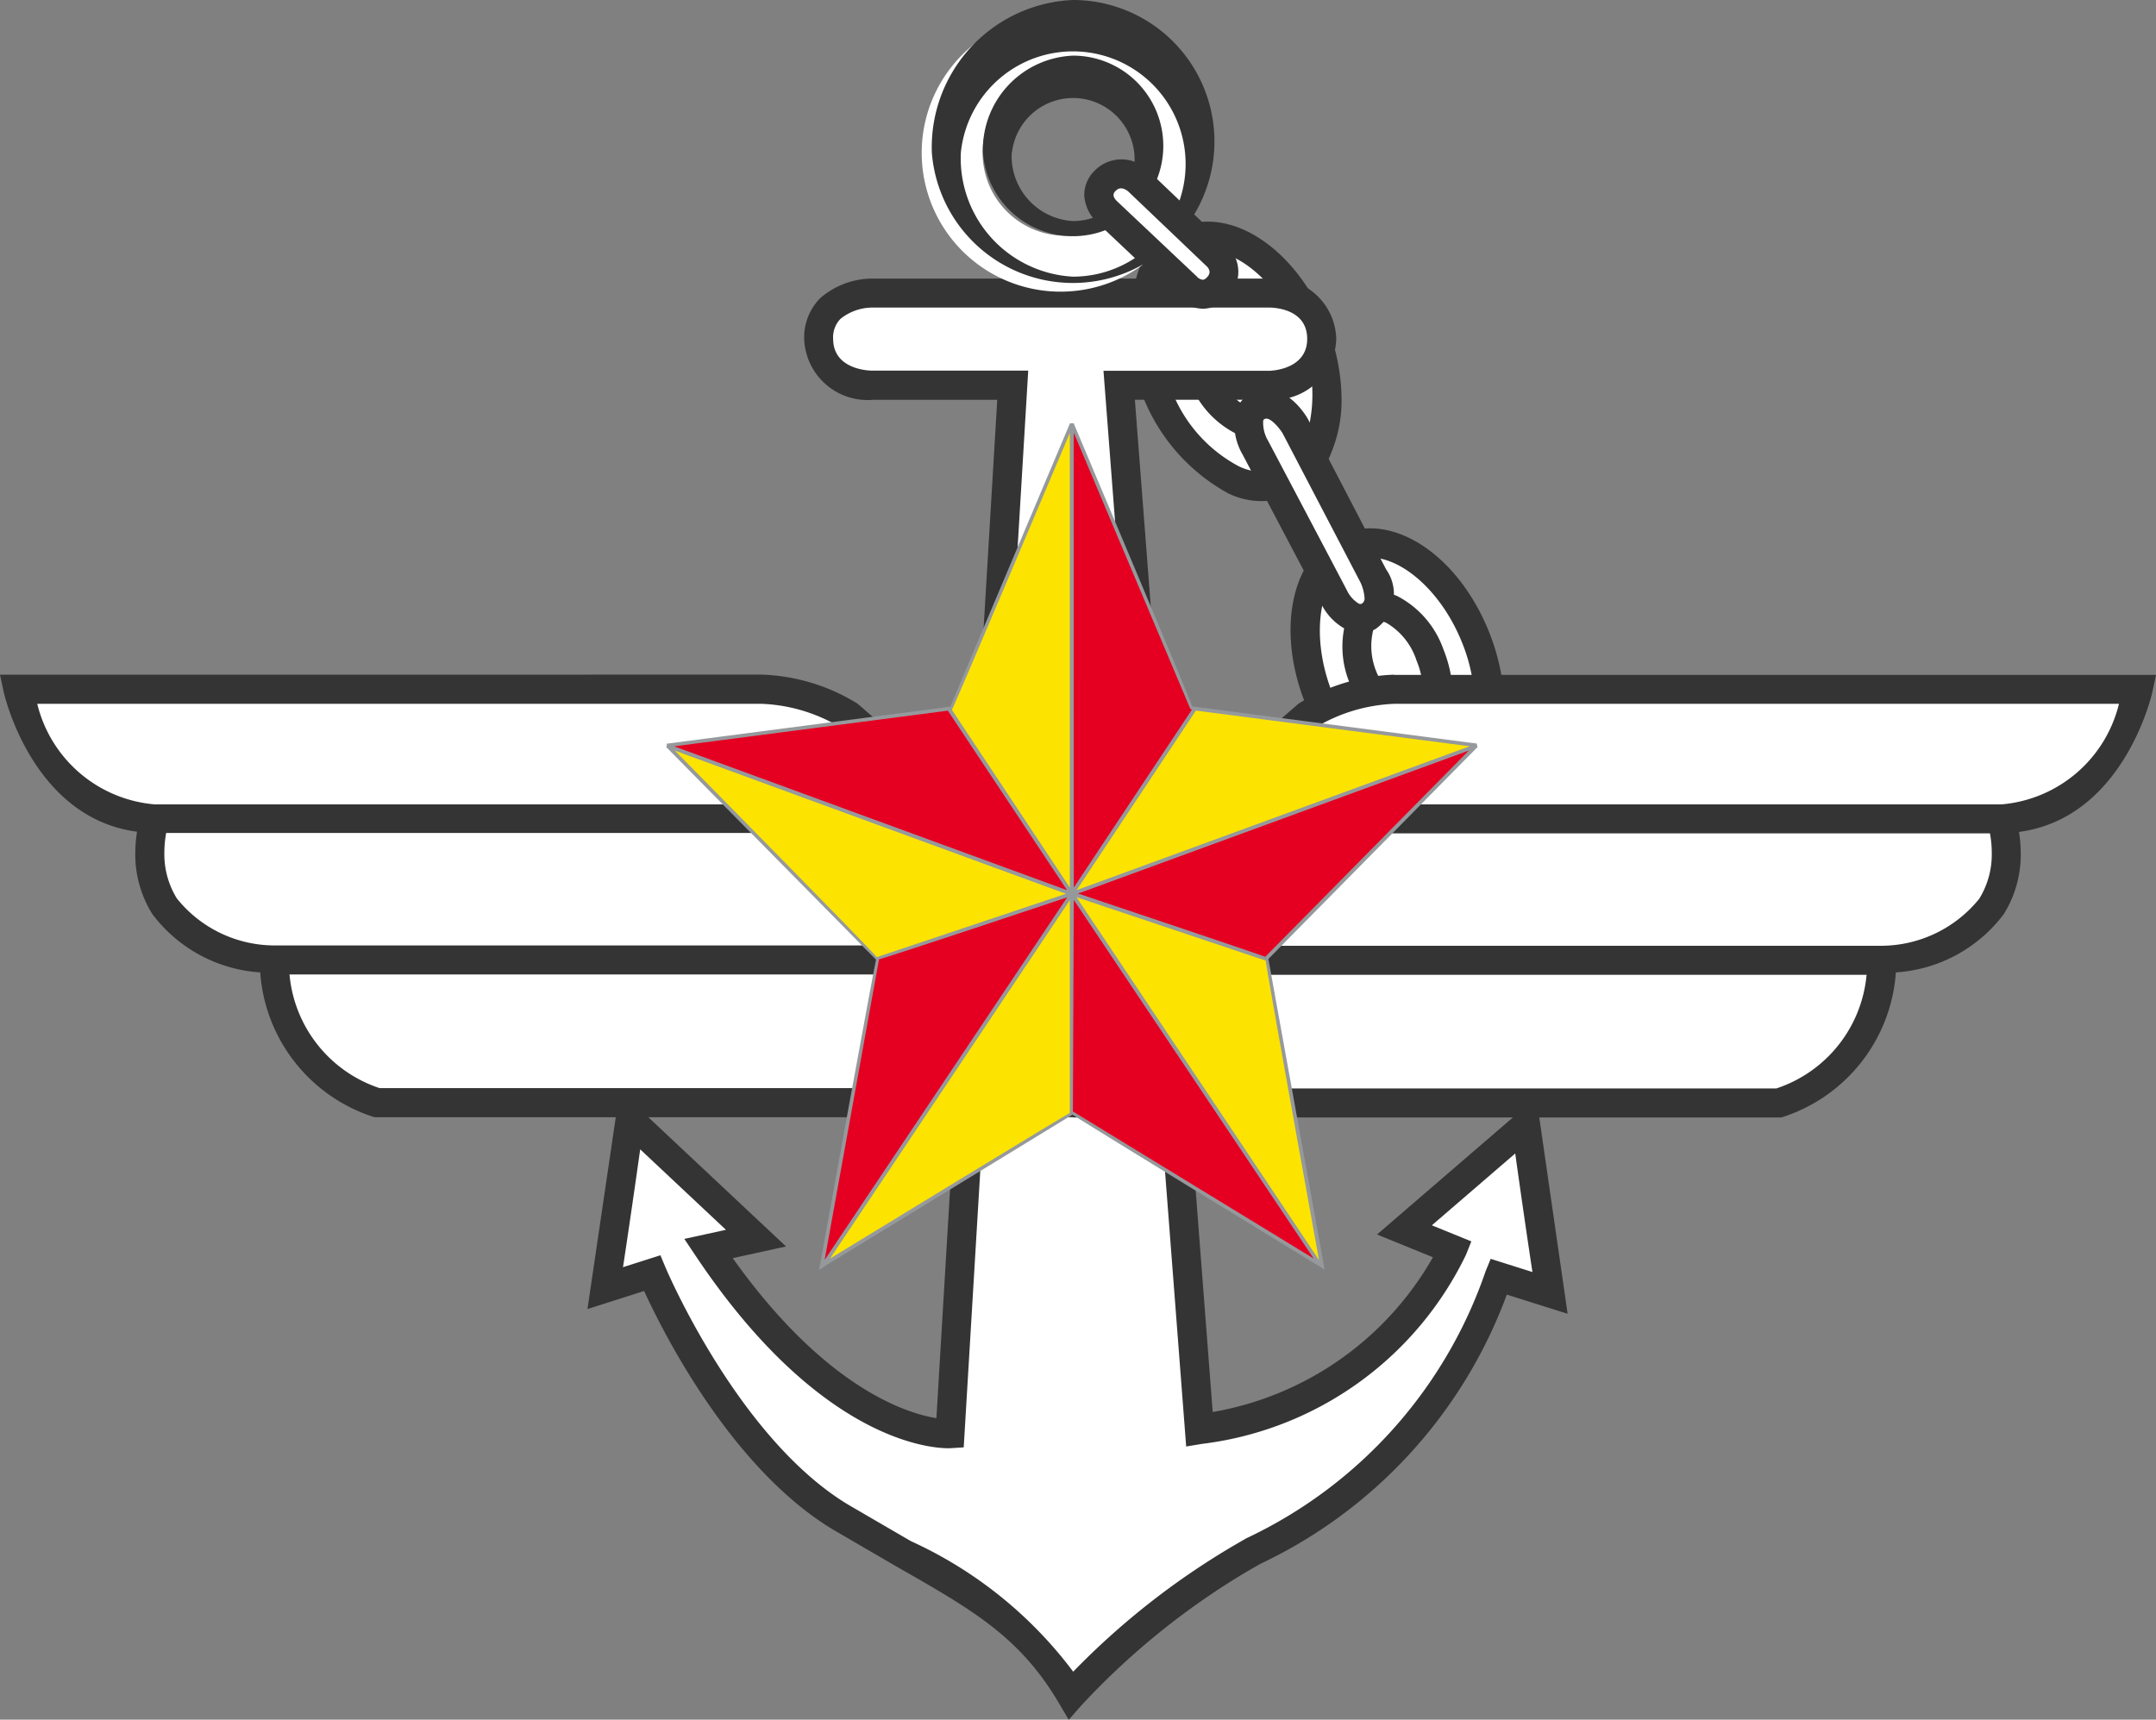 <svg xmlns="http://www.w3.org/2000/svg" width="50.135" height="40" viewBox="0 0 50.135 40">
  <rect x="0" y="0" width="50.135" height="40" fill="#808080" stroke="none"/>
  <g id="그룹_5" data-name="그룹 5" transform="translate(-224.984 -245.439)">
    <g id="그룹_1" data-name="그룹 1" transform="translate(251.225 250.594)">
      <path id="패스_1" data-name="패스 1" d="M325.041,271.165c-1,.406-2.324-.527-2.951-2.081s-.325-3.142.676-3.546,2.322.526,2.951,2.081S326.043,270.761,325.041,271.165Z" transform="translate(-321.426 -265.105)" fill="#fff" fill-rule="evenodd"/>
      <path id="패스_2" data-name="패스 2" d="M321.75,264.332a1.825,1.825,0,0,0-.985,1.025,4.408,4.408,0,0,0,2.09,5.173,1.738,1.738,0,0,0,2.406-.969,3.152,3.152,0,0,0,.23-1.231,4.684,4.684,0,0,0-.352-1.732C324.431,264.845,322.942,263.849,321.75,264.332Zm1.369,5.578a3.368,3.368,0,0,1-1.606-1.846,3.317,3.317,0,0,1-.127-2.443,1.189,1.189,0,0,1,.617-.664c.813-.329,1.964.539,2.513,1.895a3.372,3.372,0,0,1,.126,2.446,1.184,1.184,0,0,1-.616.661h0A1.192,1.192,0,0,1,323.119,269.909Zm1.158.674Z" transform="translate(-320.536 -264.21)" fill="#343434" fill-rule="evenodd"/>
      <path id="패스_3" data-name="패스 3" d="M327.629,273.678c-.42.169-1.008-.311-1.317-1.074s-.217-1.516.2-1.686,1.009.311,1.318,1.074S328.048,273.508,327.629,273.678Z" transform="translate(-324.592 -269.051)" fill="#fff" fill-rule="evenodd"/>
      <path id="패스_4" data-name="패스 4" d="M325.488,269.711c-.613.25-.779,1.164-.387,2.127a2.221,2.221,0,0,0,1.063,1.235.891.891,0,0,0,.692.024h0c.61-.248.776-1.162.387-2.125S326.1,269.465,325.488,269.711Zm.939,2.741a1.566,1.566,0,0,1-.7-.867c-.261-.641-.163-1.175.015-1.249s.618.247.877.889a2.034,2.034,0,0,1,.159.751c0,.27-.074.456-.174.5A.248.248,0,0,1,326.427,272.451Z" transform="translate(-323.694 -268.157)" fill="#343434" fill-rule="evenodd"/>
    </g>
    <path id="패스_5" data-name="패스 5" d="M282.443,270.261s-1.261-.016-1.261,1.065,1.261,1.08,1.261,1.08h3.248L284.234,296.8s-2.625.164-5.62-4.308l1.109-.244-2.931-2.75-.578,3.913,1.09-.348s1.7,4.066,4.4,5.682,4.16,2.129,5.348,4.132a17.5,17.5,0,0,1,3.939-3.179c2.309-1.328,4.284-2.307,6.013-6.552l1.187.374-.563-3.9-2.822,2.432,1.119.456a7.607,7.607,0,0,1-5.886,4.188l-1.867-24.292h3.488s1.222-.014,1.222-1.08-1.222-1.065-1.222-1.065Z" transform="translate(-37.161 -18.005)" fill="#fff" fill-rule="evenodd"/>
    <path id="패스_6" data-name="패스 6" d="M280.13,269.489a1.3,1.3,0,0,0-.373.947,1.476,1.476,0,0,0,1.6,1.418h2.89c-.041.683-1.376,23.027-1.415,23.687-.706-.114-2.594-.712-4.736-3.722l1.239-.272-3.867-3.63-.75,5.086,1.317-.42c.442.963,2.032,4.134,4.407,5.558l1.459.849c1.785,1.018,2.863,1.634,3.772,3.166l.236.4.307-.348a17.339,17.339,0,0,1,3.854-3.109l.3-.172a11.212,11.212,0,0,0,5.726-6.26l1.414.446-.727-5.037-3.705,3.193,1.3.529a7.321,7.321,0,0,1-5.121,3.6c-.056-.729-1.756-22.853-1.81-23.546h3.124a1.464,1.464,0,0,0,1.559-1.418,1.446,1.446,0,0,0-1.559-1.4h-9.21A1.854,1.854,0,0,0,280.13,269.489Zm.3.947a.62.62,0,0,1,.171-.465,1.193,1.193,0,0,1,.751-.263h9.217c.147,0,.885.043.885.728,0,.7-.8.742-.89.743h-3.847L288.64,296.2l.363-.06a7.88,7.88,0,0,0,6.144-4.4l.124-.311-.918-.374,1.939-1.671c.1.727.3,2.109.4,2.758l-.971-.307-.118.288a10.689,10.689,0,0,1-5.566,6.213l-.3.174a17.715,17.715,0,0,0-3.724,2.928,9.785,9.785,0,0,0-3.775-3.037l-1.447-.842c-2.568-1.539-4.242-5.484-4.258-5.523l-.119-.284-.87.277c.1-.646.295-1.993.4-2.741l1.994,1.872-.968.211.275.411c3.068,4.581,5.806,4.464,5.922,4.457l.3-.019,1.5-25.045h-3.606C281.262,271.179,280.431,271.151,280.431,270.436Z" transform="translate(-36.073 -17.115)" fill="#343434" fill-rule="evenodd"/>
    <g id="그룹_2" data-name="그룹 2" transform="translate(254.994 257.725)">
      <path id="패스_7" data-name="패스 7" d="M338.78,297.134c-1,.4-2.323-.528-2.951-2.083s-.324-3.142.676-3.547,2.324.527,2.952,2.082S339.782,296.728,338.78,297.134Z" transform="translate(-335.161 -291.071)" fill="#fff" fill-rule="evenodd"/>
      <path id="패스_8" data-name="패스 8" d="M335.477,290.3c-1.193.483-1.571,2.234-.862,3.986a4,4,0,0,0,1.969,2.216,1.822,1.822,0,0,0,1.42.053h0c1.192-.483,1.571-2.234.862-3.986S336.671,289.816,335.477,290.3Zm1.371,5.582a3.325,3.325,0,0,1-1.608-1.848c-.548-1.356-.324-2.779.49-3.109s1.965.541,2.512,1.9a4,4,0,0,1,.3,1.478,1.65,1.65,0,0,1-.79,1.63A1.186,1.186,0,0,1,336.848,295.877Z" transform="translate(-334.258 -290.175)" fill="#343434" fill-rule="evenodd"/>
      <path id="패스_9" data-name="패스 9" d="M341.367,299.65c-.42.169-1.011-.311-1.318-1.074s-.217-1.518.2-1.686,1.009.31,1.318,1.073S341.786,299.479,341.367,299.65Z" transform="translate(-338.326 -295.021)" fill="#fff" fill-rule="evenodd"/>
      <path id="패스_10" data-name="패스 10" d="M339.233,295.686a.887.887,0,0,0-.48.5,2.22,2.22,0,0,0,.093,1.628c.389.964,1.144,1.506,1.756,1.26h0c.61-.247.776-1.161.388-2.126a2.224,2.224,0,0,0-1.065-1.236A.887.887,0,0,0,339.233,295.686Zm.238,1.872a1.569,1.569,0,0,1-.1-1.111.254.254,0,0,1,.113-.137.249.249,0,0,1,.177.02,1.571,1.571,0,0,1,.7.867,2.052,2.052,0,0,1,.158.752c0,.269-.074.455-.174.5C340.171,298.516,339.729,298.2,339.471,297.558Z" transform="translate(-337.435 -294.129)" fill="#343434" fill-rule="evenodd"/>
    </g>
    <path id="패스_11" data-name="패스 11" d="M308.057,246.666A3.23,3.23,0,1,0,311,249.883,3.089,3.089,0,0,0,308.057,246.666Zm0,5.14a1.93,1.93,0,1,1,1.759-1.923A1.848,1.848,0,0,1,308.057,251.806Z" transform="translate(-58.123 -0.89)" fill="#fff" fill-rule="evenodd"/>
    <path id="패스_12" data-name="패스 12" d="M303.886,248.993a3.291,3.291,0,1,0,3.281-3.554A3.429,3.429,0,0,0,303.886,248.993Zm.674,0a2.62,2.62,0,1,1,2.607,2.881A2.757,2.757,0,0,1,304.56,248.993Z" transform="translate(-57.233 0)" fill="#343434" fill-rule="evenodd"/>
    <path id="패스_13" data-name="패스 13" d="M308.2,252.411a2.1,2.1,0,1,0,2.1-2.259A2.186,2.186,0,0,0,308.2,252.411Zm.674,0A1.431,1.431,0,1,1,310.292,254,1.513,1.513,0,0,1,308.869,252.411Z" transform="translate(-60.359 -3.419)" fill="#343434" fill-rule="evenodd"/>
    <path id="패스_14" data-name="패스 14" d="M318.914,260.311a.549.549,0,0,0-.754.021.5.5,0,0,0,.055.72l1.858,1.753a.478.478,0,0,0,.706,0,.51.51,0,0,0-.017-.726Z" transform="translate(-67.486 -10.681)" fill="#fff" fill-rule="evenodd"/>
    <path id="패스_15" data-name="패스 15" d="M317.025,259.212a.784.784,0,0,0-.23.581.957.957,0,0,0,.306.62l1.852,1.746a.9.9,0,0,0,.606.253.79.79,0,0,0,.576-.271.834.834,0,0,0-.027-1.2l-1.859-1.773-.008-.007A.871.871,0,0,0,317.025,259.212Zm2.4,2.463-1.863-1.758c-.143-.135-.074-.209-.041-.244.08-.084.178-.081.292.008l1.831,1.747a.194.194,0,0,1,.064.131.18.18,0,0,1-.06.121.165.165,0,0,1-.093.059A.239.239,0,0,1,319.42,261.675Z" transform="translate(-66.597 -9.792)" fill="#343434" fill-rule="evenodd"/>
    <path id="패스_16" data-name="패스 16" d="M331.778,280.17s-.411-.712-.869-.469-.063.96-.063.96l1.83,3.471s.346.7.809.457.108-.941.108-.941Z" transform="translate(-76.674 -24.816)" fill="#fff" fill-rule="evenodd"/>
    <path id="패스_17" data-name="패스 17" d="M329.862,278.505a.724.724,0,0,0-.366.442,1.419,1.419,0,0,0,.165.979l1.826,3.466a1.333,1.333,0,0,0,.681.652.735.735,0,0,0,.584-.055A.991.991,0,0,0,333,282.6L331.18,279.1C330.967,278.734,330.45,278.193,329.862,278.505Zm2.515,4.9a.737.737,0,0,1-.29-.319c0-.007-1.832-3.478-1.832-3.478a.821.821,0,0,1-.113-.466.057.057,0,0,1,.035-.039c.118-.063.346.215.419.338l1.81,3.467a1.017,1.017,0,0,1,.092.353.14.14,0,0,1-.059.135A.068.068,0,0,1,332.376,283.4Z" transform="translate(-75.784 -23.918)" fill="#343434" fill-rule="evenodd"/>
    <g id="그룹_3" data-name="그룹 3" transform="translate(224.984 261.132)">
      <path id="패스_18" data-name="패스 18" d="M251.255,307.858H249.8l-3.98-3.44a4.2,4.2,0,0,0-2.018-.608H226.5s.636,2.984,3.18,3.013h0s-.969,2.876,2.764,3.291h0s.055,2.653,2.4,3.318h16.407" transform="translate(-226.084 -303.473)" fill="#fff"/>
      <path id="패스_19" data-name="패스 19" d="M225.4,302.583h-.416l.087.407c.007.031.657,2.924,3.1,3.246a3.143,3.143,0,0,0-.041.491,2.619,2.619,0,0,0,.394,1.421,3.411,3.411,0,0,0,2.511,1.36,3.813,3.813,0,0,0,2.623,3.358l.045.012h16.454V312.2H233.811a3.076,3.076,0,0,1-2.095-2.644h15.466v-.675H231.344a2.915,2.915,0,0,1-2.248-1.094,1.957,1.957,0,0,1-.29-1.065,2.586,2.586,0,0,1,.042-.457h15.848V305.6H228.58a3.078,3.078,0,0,1-2.73-2.339H242.7a3.844,3.844,0,0,1,1.819.543l4.054,3.5h1.579v-.674h-1.328l-3.9-3.373-.02-.013a4.522,4.522,0,0,0-2.2-.662Z" transform="translate(-224.984 -302.583)" fill="#343434"/>
      <path id="패스_20" data-name="패스 20" d="M315.883,307.858h1.453l3.98-3.44a4.207,4.207,0,0,1,2.02-.608h17.3s-.635,2.984-3.177,3.013h0s.967,2.876-2.764,3.291h0s-.056,2.653-2.406,3.318H315.883" transform="translate(-290.919 -303.473)" fill="#fff"/>
      <path id="패스_21" data-name="패스 21" d="M323.335,302.583a4.526,4.526,0,0,0-2.2.662l-.02.013-3.9,3.373h-1.327v.674h1.578l4.054-3.5a3.839,3.839,0,0,1,1.82-.544h16.853a3.078,3.078,0,0,1-2.731,2.339H321.344v.674h15.849a2.545,2.545,0,0,1,.042.456,1.962,1.962,0,0,1-.291,1.065,2.939,2.939,0,0,1-2.274,1.094H318.857v.675h15.467a3.077,3.077,0,0,1-2.1,2.644H315.883v.674h16.454l.044-.012a3.816,3.816,0,0,0,2.624-3.362,3.414,3.414,0,0,0,2.51-1.356,2.62,2.62,0,0,0,.394-1.421,3.132,3.132,0,0,0-.041-.49c2.443-.325,3.092-3.215,3.1-3.246l.087-.407h-17.72Z" transform="translate(-290.919 -302.583)" fill="#343434"/>
    </g>
    <g id="그룹_4" data-name="그룹 4" transform="translate(240.476 255.28)">
      <path id="패스_22" data-name="패스 22" d="M315.758,312.049l9.4-3.442-4.879,4.945v.012l-4.523-1.515Z" transform="translate(-306.32 -301.1)" fill="#e50021"/>
      <path id="패스_23" data-name="패스 23" d="M315.406,311.9l-.113.041,4.662,1.562.018-.03,4.879-4.945-.045-.069Zm9.253-3.3-4.747,4.81c0-.012-3.693-1.25-4.364-1.475Z" transform="translate(-305.983 -300.995)" fill="#96999c"/>
      <path id="패스_24" data-name="패스 24" d="M308.183,281.332l-2.794,6.618-.063.008,2.857,4.306Z" transform="translate(-298.753 -281.316)" fill="#fce400"/>
      <path id="패스_25" data-name="패스 25" d="M305.163,287.877c-.007-.007-.035,0-.035,0l-.067.009,2.973,4.479V281.288l-.082-.016Zm2.785-6.38V292.08l-2.745-4.136C305.249,287.885,307.505,282.546,307.948,281.5Z" transform="translate(-298.561 -281.272)" fill="#96999c"/>
      <path id="패스_26" data-name="패스 26" d="M300.5,321.139l-5.767,8.625,5.767-3.526Z" transform="translate(-291.066 -310.191)" fill="#fce400"/>
      <path id="패스_27" data-name="패스 27" d="M300.368,320.747l-5.767,8.625.057.06,5.767-3.526.02-5.275Zm-.007.163v4.96c-.009-.016-4.677,2.836-5.583,3.389Z" transform="translate(-290.974 -309.822)" fill="#96999c"/>
      <path id="패스_28" data-name="패스 28" d="M300.373,321.139l-4.523,1.515-1.291,7.14.046-.03,5.768-8.625Z" transform="translate(-290.944 -310.191)" fill="#e50021"/>
      <path id="패스_29" data-name="패스 29" d="M300.205,320.889l-4.523,1.515c-.028.032-1.32,7.173-1.32,7.173l-.017.1.128-.082c.012-.012,5.78-8.637,5.78-8.637l.069-.1Zm-.09.12c-.133.2-5.532,8.272-5.642,8.437l1.265-6.994C295.744,322.471,299.434,321.236,300.115,321.009Z" transform="translate(-290.789 -309.981)" fill="#96999c"/>
      <path id="패스_30" data-name="패스 30" d="M290.9,312.049l-9.4-3.442,4.879,4.945,0,.012,4.523-1.515Z" transform="translate(-281.474 -301.1)" fill="#fce400"/>
      <path id="패스_31" data-name="패스 31" d="M281.394,308.531l4.879,4.945c.041.022,4.564-1.493,4.564-1.493l.114-.038-9.512-3.483Zm4.894,4.886c0-.042-3.953-4.053-4.7-4.811l9.109,3.335-4.408,1.477Z" transform="translate(-281.394 -300.995)" fill="#96999c"/>
      <path id="패스_32" data-name="패스 32" d="M288.023,305.461l-6.551.855.009.009,9.4,3.442Z" transform="translate(-281.451 -298.818)" fill="#e50021"/>
      <path id="패스_33" data-name="패스 33" d="M288,305.3l-6.551.855v.091l9.52,3.486-2.943-4.435Zm-.015.087,2.772,4.176-9.137-3.346Z" transform="translate(-281.436 -298.698)" fill="#96999c"/>
      <path id="패스_34" data-name="패스 34" d="M315.758,281.332l2.793,6.618.065.008-2.859,4.306Z" transform="translate(-306.32 -281.316)" fill="#e50021"/>
      <path id="패스_35" data-name="패스 35" d="M315.6,281.288v11.072l2.974-4.479-.133-.017h0c0-.053-2.76-6.592-2.76-6.592Zm.085.209,2.712,6.426c.014.01.022.008.04.013l-2.751,4.144Z" transform="translate(-306.208 -281.272)" fill="#96999c"/>
      <path id="패스_36" data-name="패스 36" d="M315.758,321.139l5.769,8.625-5.769-3.526Z" transform="translate(-306.32 -310.191)" fill="#e50021"/>
      <path id="패스_37" data-name="패스 37" d="M315.6,320.771v5.1c.021.036,5.789,3.562,5.789,3.562l.057-.06-5.847-8.741Zm.065,5.063s.018-4.663.02-4.925l5.585,8.35Z" transform="translate(-306.208 -309.822)" fill="#96999c"/>
      <path id="패스_38" data-name="패스 38" d="M315.758,321.139l4.523,1.515,1.292,7.14-.046-.03-5.769-8.625Z" transform="translate(-306.32 -310.191)" fill="#fce400"/>
      <path id="패스_39" data-name="패스 39" d="M315.448,320.953l5.769,8.625a.654.654,0,0,0,.057.041l.082.054-1.309-7.237c-.029-.032-4.551-1.547-4.551-1.547l-.118-.039Zm.139.056,4.4,1.475h0c0,.11,1.068,6.02,1.239,6.966C320.805,328.811,316.2,321.928,315.587,321.009Z" transform="translate(-306.046 -309.981)" fill="#96999c"/>
      <path id="패스_40" data-name="패스 40" d="M318.616,305.461l6.551.855-.009.009-9.4,3.442Z" transform="translate(-306.32 -298.818)" fill="#fce400"/>
      <path id="패스_41" data-name="패스 41" d="M318.3,305.317l-2.93,4.413,9.522-3.486v-.091l-6.577-.858Zm.056.069,6.366.83-9.139,3.346Z" transform="translate(-306.039 -298.698)" fill="#96999c"/>
    </g>
  </g>
</svg>
